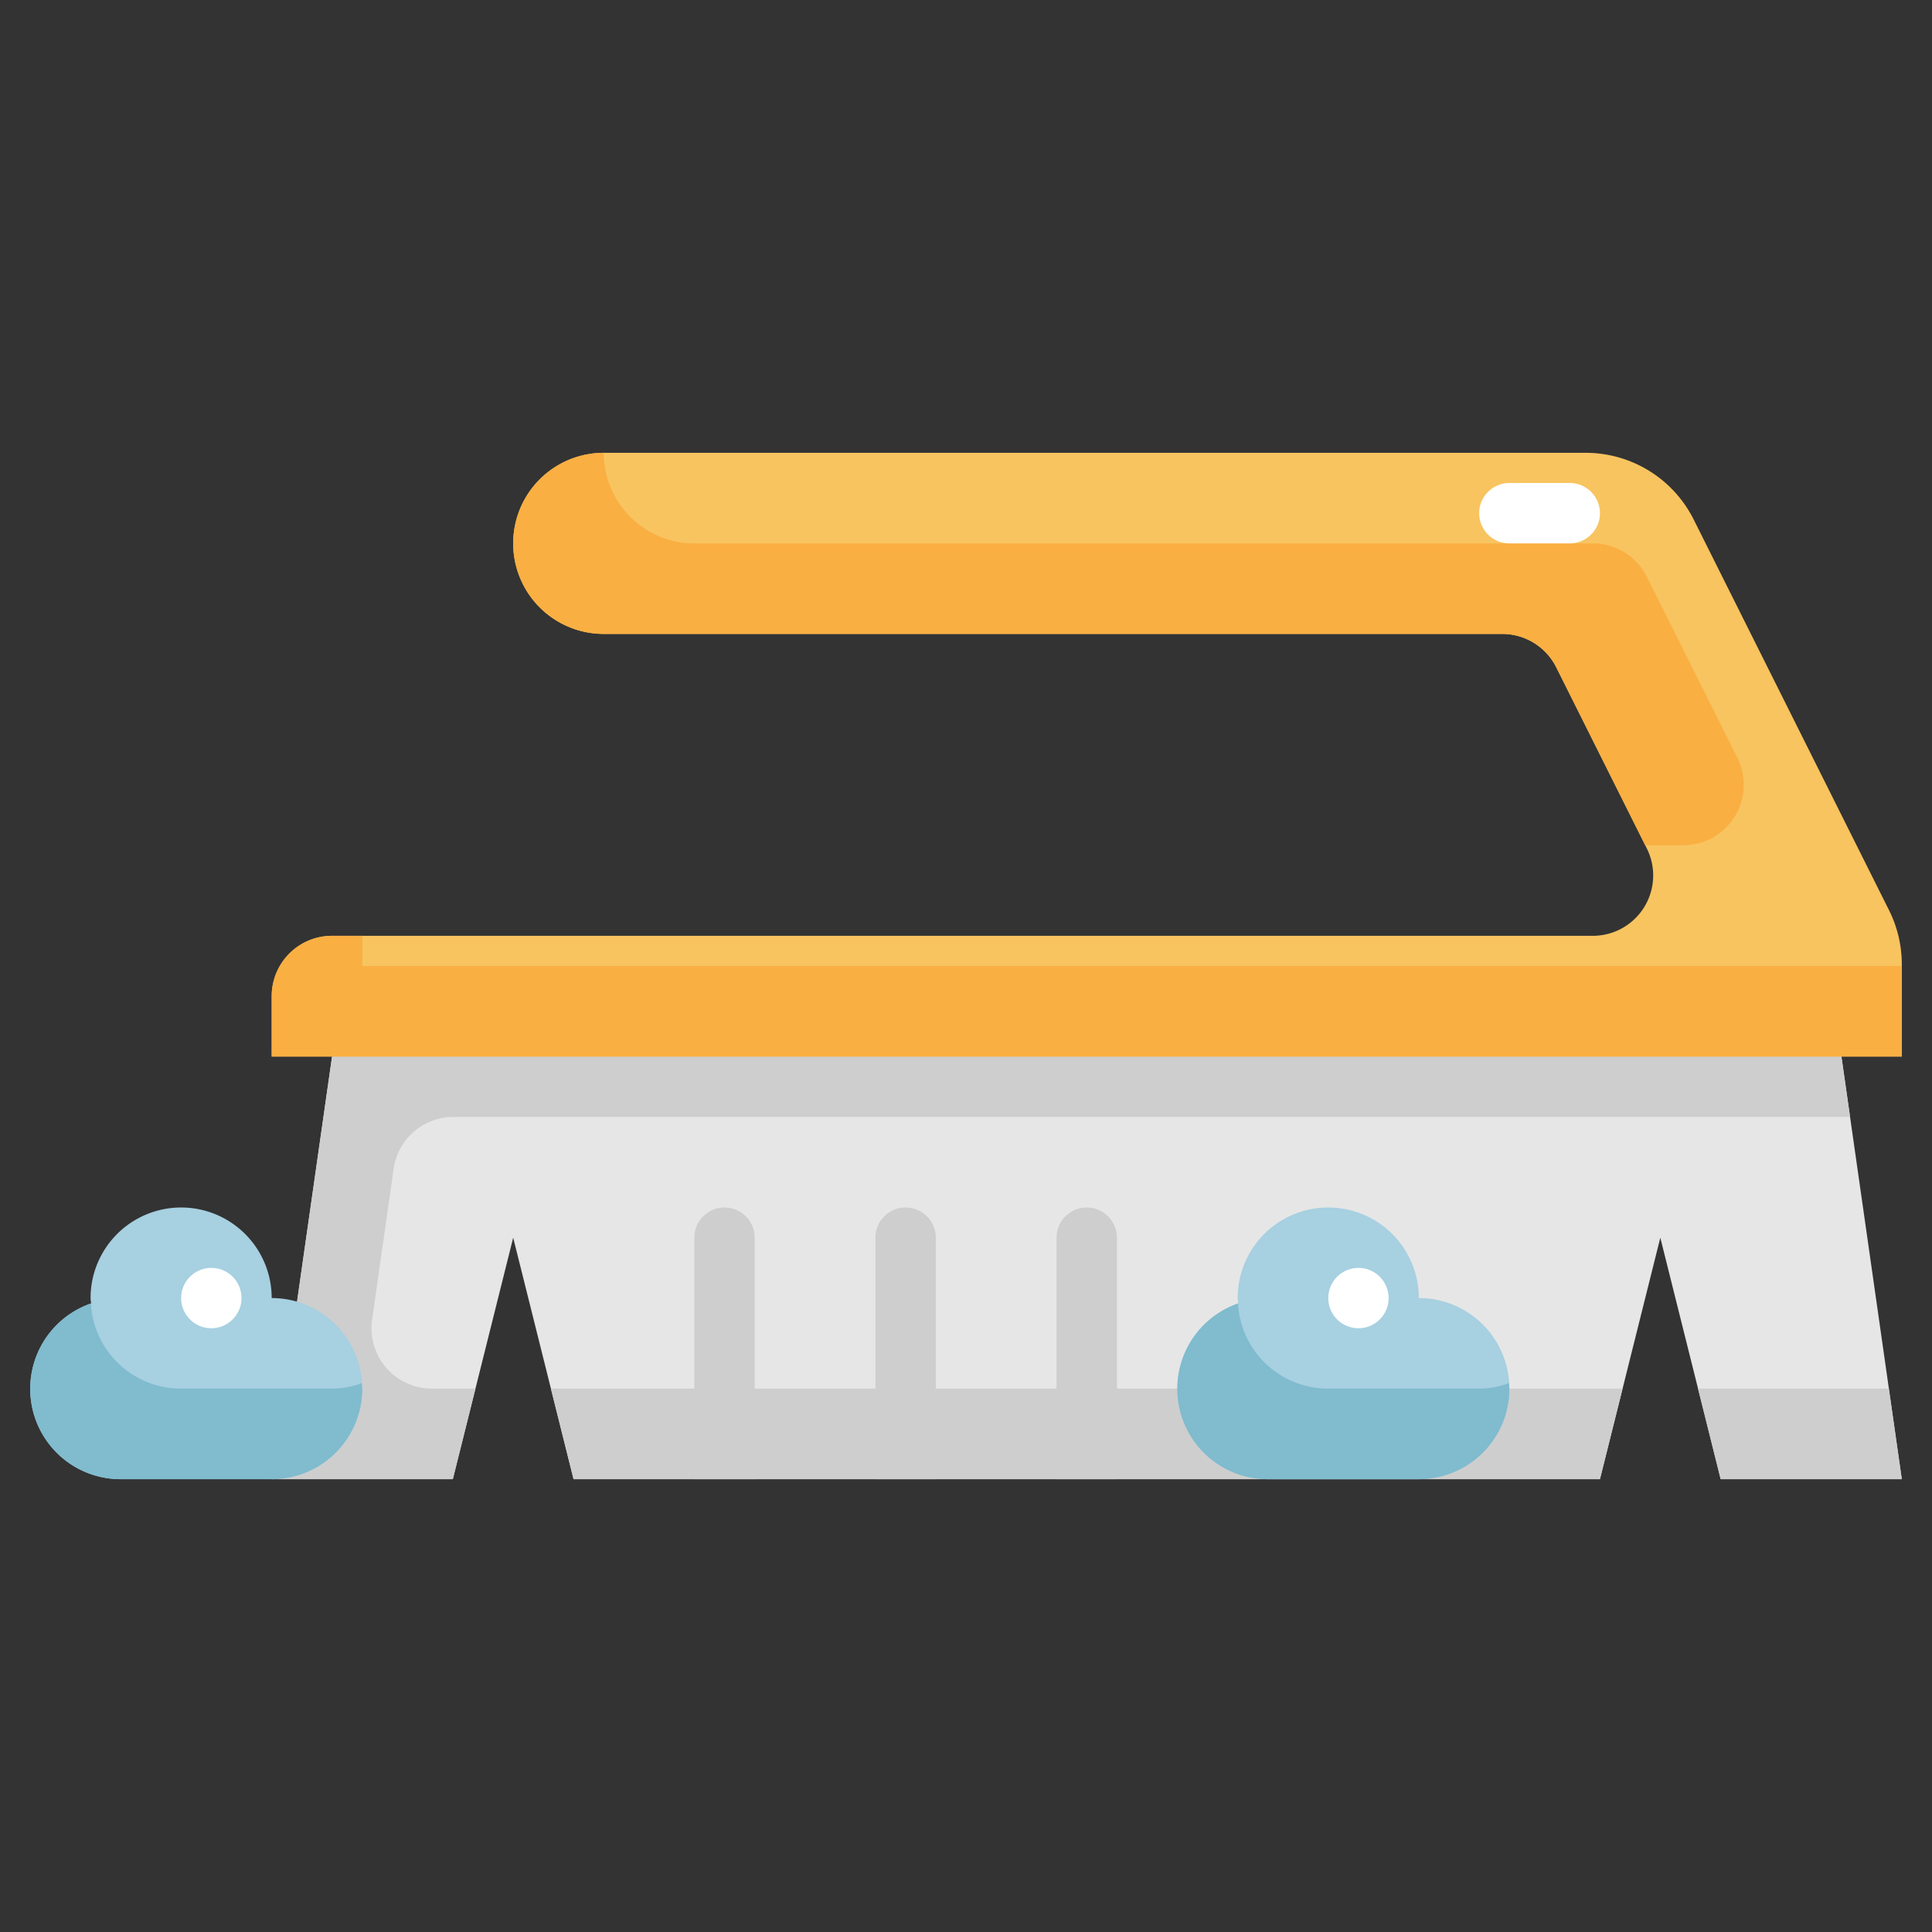 <svg xmlns="http://www.w3.org/2000/svg" viewBox="0 0 64 64"><rect x="0" y="0" width="64" height="64" fill="#333333" stroke="none"/><g id="Layer_31" data-name="Layer 31"><polygon points="63 49 57 49 55 41 53 49 19 49 17 41 15 49 9 49 11 35 61 35 63 49" style="fill:#e6e6e6"/><polygon points="63 49 57 49 56.25 46 62.57 46 63 49" style="fill:#cecece"/><path d="M15.02,37H61.286L61,35H11L9,49h6l.75-3H14.306a2,2,0,0,1-1.98-2.283l.714-5A2,2,0,0,1,15.02,37Z" style="fill:#cecece"/><polygon points="53.75 46 53 49 19 49 18.25 46 53.75 46" style="fill:#cecece"/><path d="M52.528,15H20a3,3,0,0,0-3,3h0a3,3,0,0,0,3,3H49.764a2,2,0,0,1,1.789,1.106l3,6A2,2,0,0,1,52.764,31H11a2,2,0,0,0-2,2v2H63V31.944a4.012,4.012,0,0,0-.422-1.789L56.106,17.211A4,4,0,0,0,52.528,15Z" style="fill:#f8c460"/><path d="M12,32V31H11a2,2,0,0,0-2,2v2H63V32Z" style="fill:#faaf42"/><path d="M20,21H49.764a2,2,0,0,1,1.789,1.106L54.5,28h1.264a2,2,0,0,0,1.789-2.894l-3-6A2,2,0,0,0,52.764,18H23a3,3,0,0,1-3-3,3,3,0,0,0,0,6Z" style="fill:#faaf42"/><path d="M9,43a3,3,0,0,0-6,0c0,.061.014.118.018.178A2.993,2.993,0,0,0,4,49H9a3,3,0,0,0,0-6Z" style="fill:#a7d0e1"/><path d="M47,43a3,3,0,0,0-6,0c0,.061.014.118.018.178A2.993,2.993,0,0,0,42,49h5a3,3,0,0,0,0-6Z" style="fill:#a7d0e1"/><path d="M12,46a3,3,0,0,1-3,3H4a2.993,2.993,0,0,1-.99-5.82A2.986,2.986,0,0,0,6,46h5a2.888,2.888,0,0,0,.98-.18A1.1,1.1,0,0,1,12,46Z" style="fill:#80bbce"/><circle cx="7" cy="43" r="1" style="fill:#fff"/><path d="M50,46a3,3,0,0,1-3,3H42a2.993,2.993,0,0,1-.99-5.82A2.986,2.986,0,0,0,44,46h5a2.888,2.888,0,0,0,.98-.18A1.1,1.1,0,0,1,50,46Z" style="fill:#80bbce"/><circle cx="45" cy="43" r="1" style="fill:#fff"/><path d="M52,18H50a1,1,0,0,1,0-2h2a1,1,0,0,1,0,2Z" style="fill:#fff"/><path d="M25,41v8H23V41a1,1,0,0,1,2,0Z" style="fill:#cecece"/><path d="M31,41v8H29V41a1,1,0,0,1,2,0Z" style="fill:#cecece"/><path d="M37,41v8H35V41a1,1,0,0,1,2,0Z" style="fill:#cecece"/></g></svg>